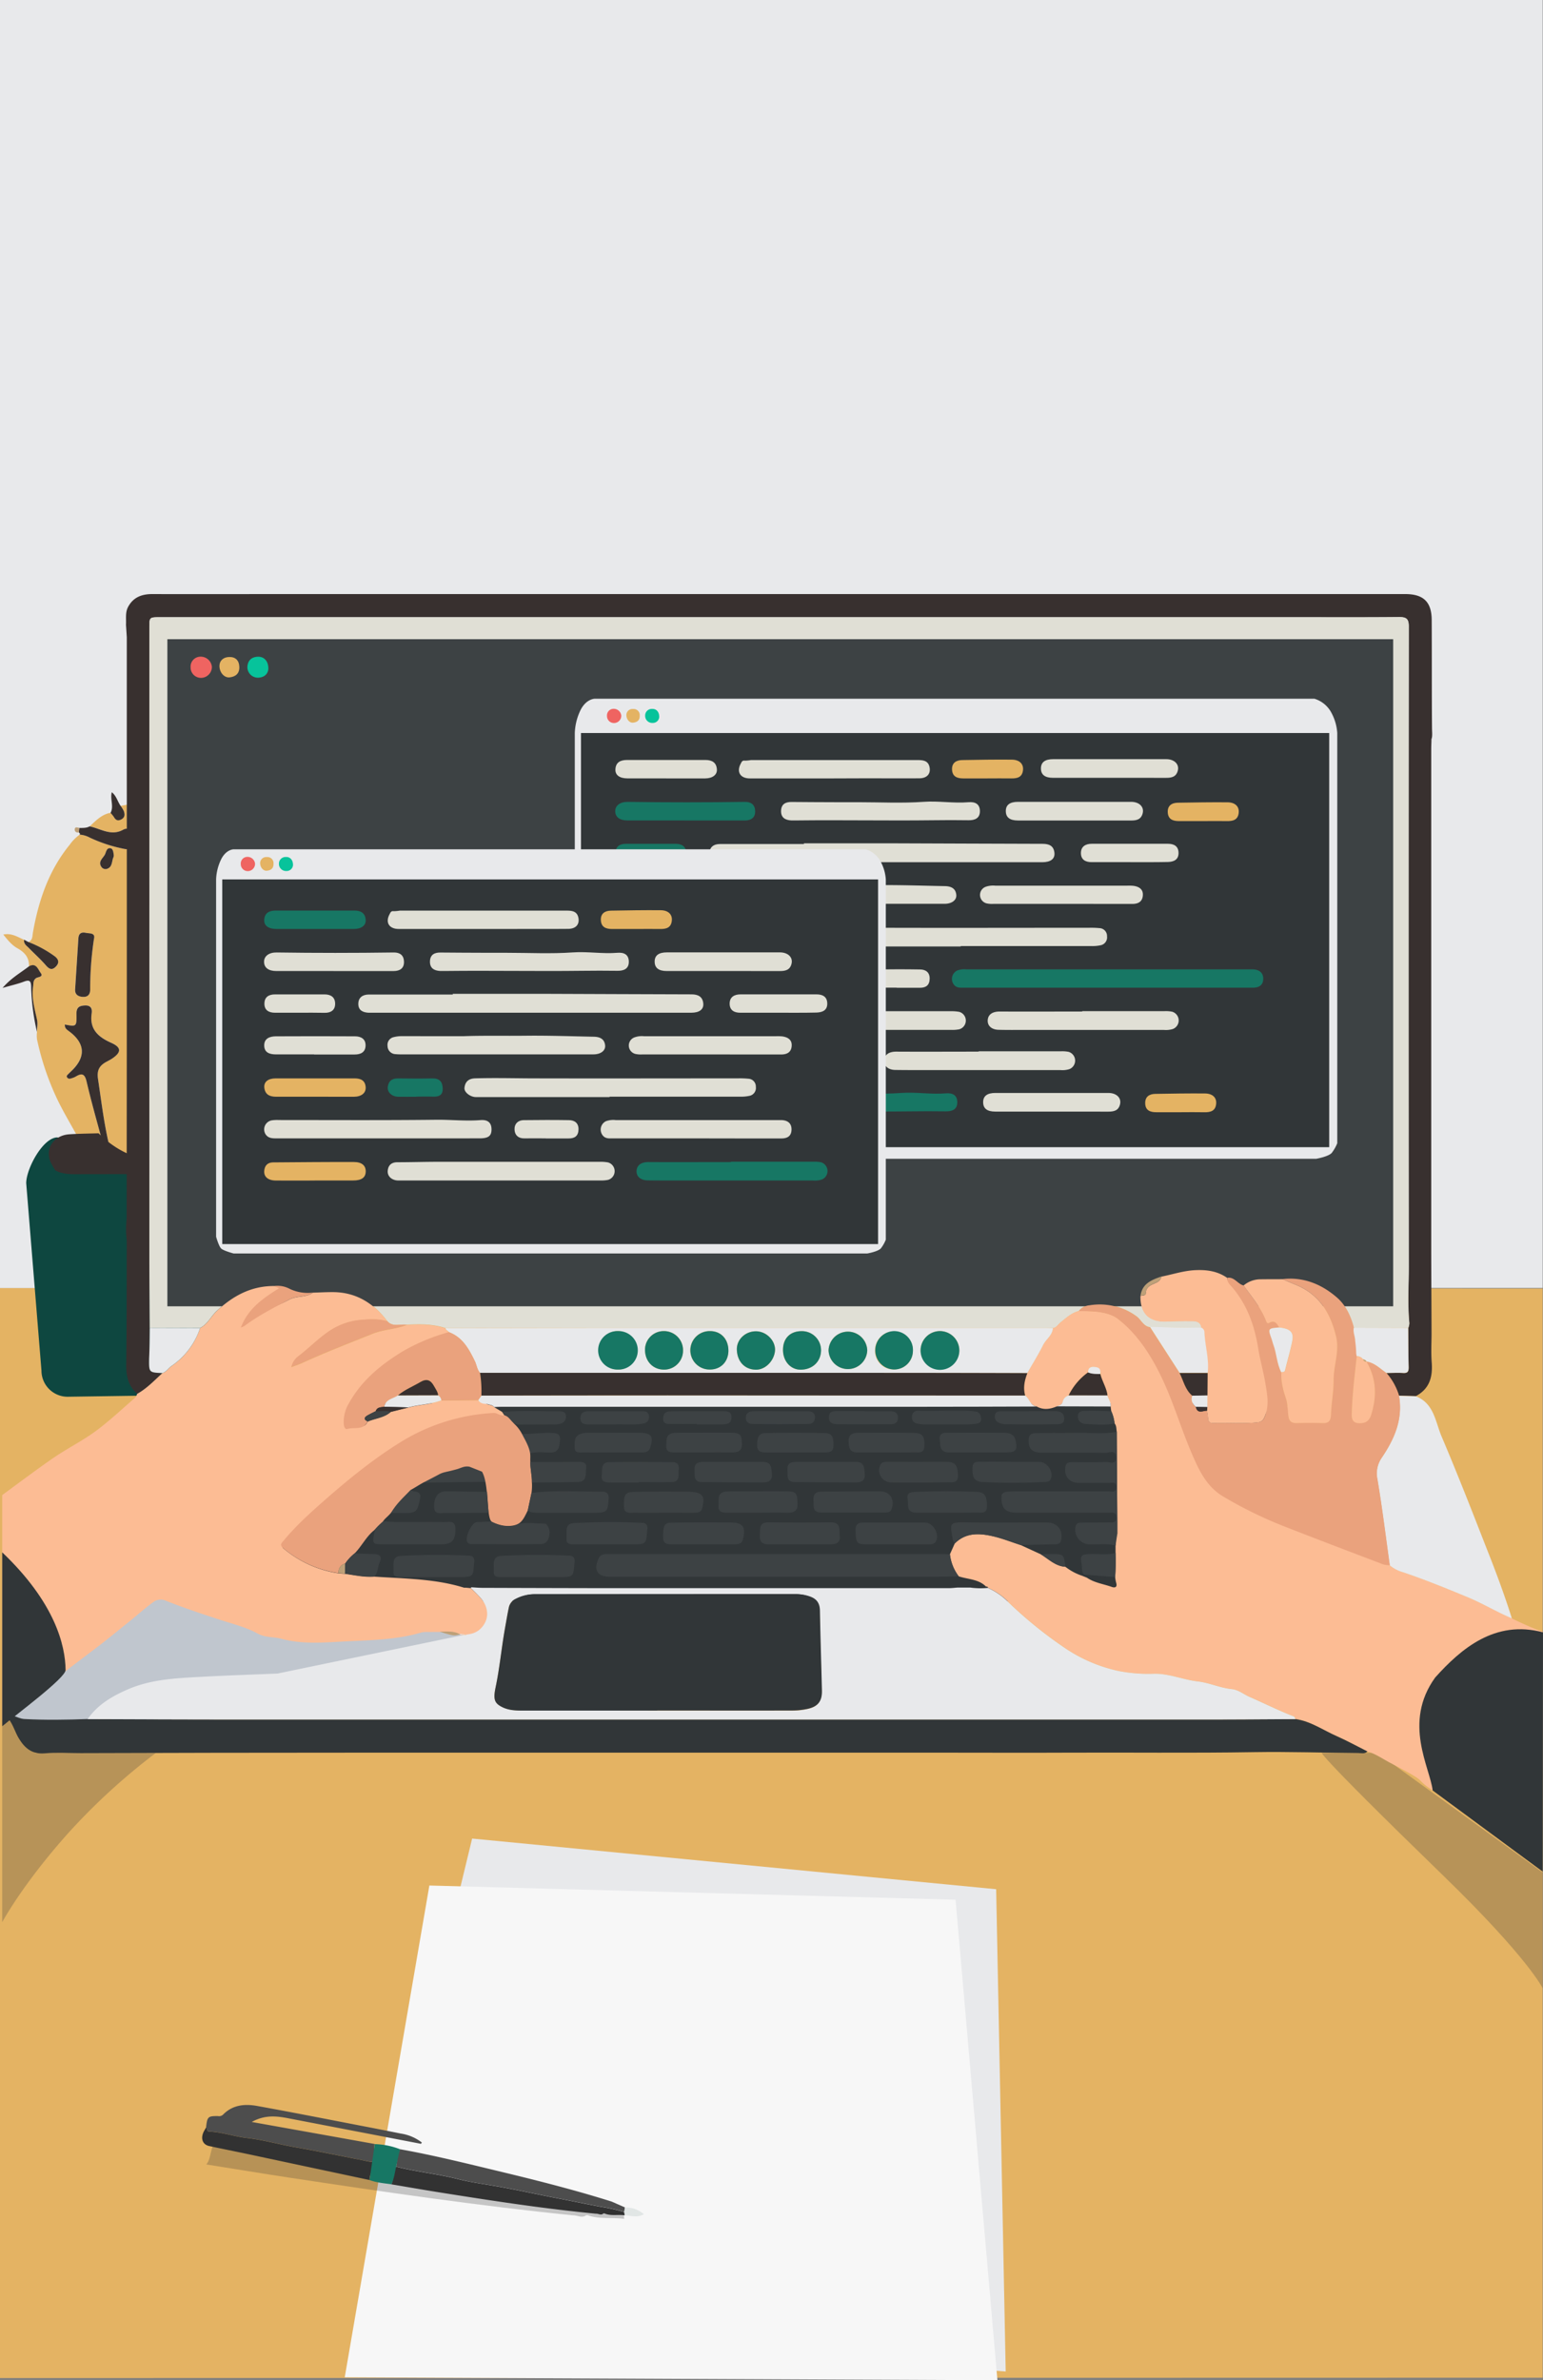 <svg xmlns="http://www.w3.org/2000/svg" viewBox="0 0 701.15 1081"><rect x="0" y="0" width="701.15" height="1081" fill="#808080" stroke="none"/><defs><style>.cls-1{fill:#e8e9eb;}.cls-2{fill:#e4b363;}.cls-3{fill:#f7f7f7;}.cls-4,.cls-5{fill:#323232;}.cls-15,.cls-4{opacity:0.25;}.cls-6{fill:#4d4d4d;}.cls-7{fill:#e1e6e5;}.cls-8{fill:#177764;}.cls-9{fill:#38302f;}.cls-10{fill:#bea078;}.cls-11{fill:#0e4740;}.cls-12,.cls-15{fill:#313638;}.cls-13{fill:#e0dfd5;}.cls-14{fill:#3d4244;}.cls-16{fill:#fcbc94;}.cls-17{fill:#c0c6ce;}.cls-18{fill:#eaa27d;}.cls-19{fill:#63a6a8;}.cls-20{fill:#07c39b;}.cls-21{fill:#ef6461;}</style></defs><g id="Layer_2" data-name="Layer 2"><g id="work-exp"><polygon class="cls-1" points="701 584.92 0 585 0 0 701 0 701 584.92"/><polygon class="cls-2" points="701 1079.86 0 1080 0 585 701 585.19 701 1079.86"/><polygon class="cls-1" points="457 1077.03 161.18 1055.16 214.54 835 452.66 858 457 1077.03"/><polygon class="cls-3" points="453.24 1081 156.65 1079.66 195.11 856.32 434.22 862.77 453.24 1081"/><path class="cls-4" d="M98.51,972.12c16.44,3.73,33.46,5.33,50,9.06,9.26,2.09,19,3.42,28.61,4.92,17.37,2.72,34.55,6.25,51.85,9.31,11.79,2.08,23.54,4.32,35.32,6.36,6.43,1.12,12.87,2.06,19.1,3.8l.27,2.16c-5.51-.85-11.32.31-16.64-1.69-.22,0-.46.05-.7.06-2,1.43-4-.08-6,0-43.19-4.36-86-10.63-128.77-17.1-12.61-1.91-25.18-4-37.76-6C96.31,979.67,95.18,975.27,98.51,972.12Z"/><path class="cls-5" d="M180,984c9.21,2.35,19,3.33,28.24,5.68,5.18,1.31,10.64,2.08,16,3,9.71,1.62,19.32,3.82,29,5.67,6.59,1.27,13.16,2.64,19.75,3.88a88.59,88.59,0,0,1,10.69,2.35l.18,1.53c-3.08-.5-6.3.43-9.29-.9a2.28,2.28,0,0,1-.39.06c-1.09,1-2.24,0-3.35.1-24.11-2.31-48-6-71.93-9.81-7-1.12-14.07-2.36-21.11-3.54C179.18,989.55,178.19,986.3,180,984Z"/><path class="cls-6" d="M181.78,976.09c15.44,2.76,30.66,6.57,45.9,10.23,16.88,4.06,33.71,8.33,50.28,13.55l6,2.63-.33,2A88.59,88.59,0,0,0,273,1002.2c-6.59-1.24-13.16-2.61-19.75-3.88-9.68-1.85-19.29-4.05-29-5.67-5.35-.89-10.81-1.66-16-3-9.24-2.35-19-3.33-28.24-5.68C180.49,981.31,180.56,978.64,181.78,976.09Z"/><path class="cls-7" d="M283.85,1006.08l-.18-1.53.33-2a12.38,12.38,0,0,1,8.58,3.06C289.44,1007.38,286.61,1006.18,283.85,1006.08Z"/><path class="cls-6" d="M93.63,966.22c.56-4.93.83-5.21,5.38-5.19a2.67,2.67,0,0,0,2.31-.61c4.32-4.49,9.85-5,15.45-4,16,2.89,32,6.06,48,9.14q8.72,1.67,17.41,3.42a20.61,20.61,0,0,1,9.53,4.07c-.15.19-.29.38-.42.58q-30.26-5.82-60.5-11.64c-5.25-1-10.48-1.56-16.41,1.71l55.86,10c-.53,2.51.25,5.74-.28,8.24a39,39,0,0,1-4.93-.83c-10.38-2-20.72-4.23-31.13-6-7.23-1.25-14.29-3.32-21.62-4.14-5.82-.65-11.42-2.71-17.33-2.94C93.74,968,94.34,966.64,93.63,966.22Z"/><path class="cls-5" d="M93.63,966.22c.71.42.11,1.79,1.36,1.84,5.91.23,11.51,2.29,17.33,2.94,7.33.82,14.39,2.89,21.62,4.14,10.41,1.8,20.75,4,31.13,6A39,39,0,0,0,170,982c0,3-2.19,5.11-2.06,8.08l-55.2-11.76c-5.9-1.25-11.82-2.42-17.71-3.69-2.86-.62-3.92-3.22-2.6-6.21C92.77,967.66,93.23,967,93.63,966.22Z"/><path class="cls-8" d="M170.28,973.76a34.12,34.12,0,0,1,11.5,2.33C181,979,180.51,981.82,180,984c-.46,2-1,6-2.22,8-3.31-.46-6.67-.74-9.84-1.91"/><path class="cls-2" d="M109.55,514.44,100.3,525c-1.89,1.36-3.85,2.65-5.67,4.1C78.27,542,58.82,539,44.8,525a16.63,16.63,0,0,1-5.95-6.13,7.63,7.63,0,0,0-4.11-3.54c-2.82-5.15-5.84-10.19-8.41-15.45a122,122,0,0,1-9.52-27.91,14.69,14.69,0,0,1,0-3.25c0-1.84.45-3.61,0-5.54-1.06-5-2.58-10-1.76-15.2.2-1.32-.09-2.66,1.3-3.67.87-.62,3.59-.46,2.07-2.47-1.15-1.53-2-4.72-5.25-2.93.14-4-1.87-6.36-5.3-8.28-2.53-1.41-4.49-3.84-6.37-6.2,3.84-.79,6.56,1.16,9.49,2.4-.35,1.82,1.09,2.68,2.09,3.72,2.57,2.65,5.35,5.11,7.75,7.89,1.62,1.88,3.06,2.28,4.7.45s.78-3.55-1-4.78a51.12,51.12,0,0,0-11.68-6.26C15,427,14.65,425,15,423.3c2.57-14.46,7.2-28.05,16.65-39.62a19.18,19.18,0,0,1,4.58-4.63,11.41,11.41,0,0,1,4.65,1.37,67,67,0,0,0,15.55,5.1c1.5.32,3.1.16,3.8-1.62,1-2.45-.29-4.58-1.28-6.64-.57-1.21-1.95-1-2.92-.44-5.47,3.08-10.23-.53-15.27-1.52,2.82-2.61,5.47-5.47,9.53-6.17A14.54,14.54,0,0,1,51.77,371c.81,1.42,1.79,1.88,3.33,1.08,1.72-.89,1.7-2.32,1.16-3.81A12.25,12.25,0,0,0,54.81,366c3.92-.68,7.82-1.56,11.77-2,17.38-1.94,31.8,4,43.51,16.81a8.83,8.83,0,0,0,3.55,2.74c-1.36,2-2.78,4-4.08,6-2.33,3.71-1.15,6,3.14,6.13,3,.09,6,.05,8.92.07,1.49,7.28,4.88,13.95,6.49,21.23,3.78,17.08,3.21,34.11.14,51.17a7.46,7.46,0,0,1-.94,1.81c-.91.29-1.74,0-2.06,1.75-1.41,7.4-1.59,7.36-9.11,8.3-.28,0-.55,0-.82.09-3.51.65-4.77,3.49-2.45,6.1,3.49,3.92,6.38,7.9,4.7,13.55S112.29,509.57,109.55,514.44ZM82.31,367.29c-.14,1.35-.28,1.67-.18,1.87.44.85.9,1.69,1.42,2.49,6.35,9.77,10.36,20.58,13.62,31.64,2.51,8.57,3.5,17.49,4.9,26.31.68,4.33.1,6.89-4.28,8.56-2.47.94-3.21.91-3.16-1.79a50.14,50.14,0,0,0-1.53-12.25c-.22-1,.13-2.65-1.41-2.5-1.09.1-1.29,1.62-1.55,2.68a66.56,66.56,0,0,0-1.56,20.05c.22,4,2,5,5.64,3,2.59-1.39,5.17-2.81,8.33-4.54,0,5.13.1,9.64,0,14.14s-1,9.35-.55,13.95c.39,4.26-1.63,8-1.47,12.19.17,4.58-1.27,9.22-2,13.83s-1.25,9-2,13.46-1.53,8.75-2.3,13.13c1.38-.51,1.93-1.17,2.14-1.92,2.78-9.91,6.81-19.53,7.95-29.81.55-5,4.17-9.43,2.24-15-.29-.86,1.73-3.94,2-6.25a246.83,246.83,0,0,0,1-27.2c0-3.59-1-7.47,3.29-10.12-2.32-.17-3.92-.07-4.09-2.74-1.15-17.91-7.11-34.32-16.17-49.65A84.47,84.47,0,0,0,82.31,367.29ZM71.66,525c.89-1.38,1.23-1.67,1.28-2A374.77,374.77,0,0,0,77,481.27c.53-17.55,1.85-35.12.32-52.69-.17-2,.89-5.12-.73-5.72-1.85-.69-3.63,2-4.83,3.62-1.72,2.26-5.45,3.46-5.23,6.49.23,3.34-.48,6.54-.33,9.82.9,19.74.4,39.54,2.5,59.22C69.49,509.33,70.57,516.61,71.66,525ZM29.47,465.3c-.12,1.86,1.08,2.4,2.05,3.13,7,5.23,7.5,11.22,1.55,17.34-.67.69-1.37,1.35-2.05,2-.39.38-.89.76-.6,1.39a1.34,1.34,0,0,0,1.76.6,8.72,8.72,0,0,0,2.29-.89c3-1.83,4.13-.92,4.91,2.45,2.07,8.82,4.55,17.55,6.92,26.31.33,1.21.3,3.28,2.1,2.9,1.37-.3.8-2.18.56-3.28-2-9-3.05-18.13-4.42-27.22-.58-3.87.49-6,3.53-7.68,1-.53,2-1,2.85-1.61,4.32-2.9,4.3-5.08-.37-7.16-5.88-2.63-10-6.16-8.89-13.38.31-2.11-.2-3.72-3.07-3.59s-3.9,1-3.84,3.93C34.86,466.27,34.71,466.27,29.47,465.3Zm46.21-71.42c1.09-3.51-1.14-5.47-3.22-7.48-.77-.74-1.51-1.84-2.76-1.32s-.88,1.86-1,2.9c-.51,6.4-1,12.8-1.49,19.21-.24,3.25-.08,6.13,4.58,4.39a5.57,5.57,0,0,1,2.45-.1c2,.18,2.38-.65,2.43-2.62C76.82,403.79,76.12,398.79,75.68,393.88Zm-33,32.52c.7-2.77-1.82-2.36-3.55-2.73-2.13-.47-3.4.12-3.54,2.6-.43,7.67-1,15.33-1.47,23-.15,2.28,1.17,3.24,3.21,3.44,2.38.23,3.67-.89,3.63-3.32A152.65,152.65,0,0,1,42.7,426.4Zm30-59.9-1.5.21c.95,5-4.25,11.08,3.64,15.74C74,376.65,73.36,371.58,72.68,366.5Zm-21,21.91c-.12-1.24-.29-2.94-1.43-3.16-1.9-.36-2,1.9-2.64,3-.93,1.6-3.1,3.12-1.53,5.43a2.25,2.25,0,0,0,2.54.92c2.61-.84,2.06-3.54,3-5.38A2.13,2.13,0,0,0,51.68,388.41Z"/><path class="cls-9" d="M117.57,499.72c1.68-5.65-1.21-9.63-4.7-13.55-2.32-2.61-1.06-5.45,2.45-6.1.27-.05.54-.06.82-.09,7.52-.94,7.7-.9,9.11-8.3.32-1.73,1.15-1.46,2.06-1.75-.23,2.95-3,6.31-1.17,8.53,1.58,1.92,5.43.34,8.26.63,1.22.12,2.45.14,4.63.27-4,2.84-7.93,3.59-11.74,4.62-5.32,1.43-5.85,2.64-3,7.24a79.92,79.92,0,0,1,5.9,10.9,26.56,26.56,0,0,1-6.71-4.93C120,494,120,494,118.06,498.59,117.9,499,117.74,499.34,117.57,499.72Z"/><path class="cls-9" d="M121.62,395.72c-3,0-6,0-8.92-.07-4.29-.12-5.47-2.42-3.14-6.13,1.3-2,2.72-4,4.08-6,3.42-3.73,6.31-8,11.36-11.8a64.36,64.36,0,0,1-6.07,14c-1.54,2.76-1.93,4.15,2.07,4.56a53.12,53.12,0,0,1,14.84,3.24A69.5,69.5,0,0,1,121.62,395.72Z"/><path class="cls-9" d="M40.71,375.3c5,1,9.8,4.6,15.27,1.52,1-.55,2.35-.77,2.92.44,1,2.06,2.23,4.19,1.28,6.64-.7,1.78-2.3,1.94-3.8,1.62a67,67,0,0,1-15.55-5.1,11.41,11.41,0,0,0-4.65-1.37c.34-.47,0-.72-.32-.95,0-.69.11-1.39.16-2.08C37.61,376,39.23,376.12,40.71,375.3Z"/><path class="cls-9" d="M13.18,438.86c3.25-1.79,4.1,1.4,5.25,2.93,1.52,2-1.2,1.85-2.07,2.47-1.39,1-1.1,2.35-1.3,3.67-.82,5.23.7,10.21,1.76,15.2.42,1.93-.07,3.7,0,5.54A99,99,0,0,1,14.15,448c-.08-2.46-.73-3.14-3.2-2.21-2.9,1.1-6,1.78-9.78,2.88C5,444.2,9.33,441.82,13.18,438.86Z"/><path class="cls-9" d="M12.84,427.8a51.12,51.12,0,0,1,11.68,6.26c1.8,1.23,2.75,2.86,1,4.78s-3.08,1.43-4.7-.45c-2.4-2.78-5.18-5.24-7.75-7.89-1-1-2.44-1.9-2.09-3.72Z"/><path class="cls-9" d="M54.81,366a12.25,12.25,0,0,1,1.45,2.34c.54,1.49.56,2.92-1.16,3.81-1.54.8-2.52.34-3.33-1.08a14.54,14.54,0,0,0-1.53-1.89c1.6-3-.28-6.17.56-9.37C52.89,361.4,53.4,364,54.81,366Z"/><path class="cls-10" d="M36,376c-.05.69-.11,1.39-.16,2.08-1.37.19-2.1-.6-1.83-1.77C34.24,375.43,35.29,375.81,36,376Z"/><path class="cls-11" d="M109.72,633.19l-79,1.15a11.88,11.88,0,0,1-11.88-11.88l-6.93-85.11c0-6.57,7.63-20.79,14.19-20.79L72,530.38l43.52-13.82c6.56,0,14.19,11.92,14.19,18.48l-8.08,86.27A11.88,11.88,0,0,1,109.72,633.19Z"/><path class="cls-9" d="M44.8,514.69c14,14,33.47,17.08,49.83,4.14,1.82-1.45,3.78-2.74,5.67-4.1,3.14.11,6.28.35,9.41.31,4.76-.06,9.21.5,11.31,5.55,2,4.76-.16,8.46-3.55,11.69a26.69,26.69,0,0,1-7.71,1q-37.73-.07-75.45,0c-3.21,0-6.3-.2-9.18-1.73a37.4,37.4,0,0,1-2.22-3.94c-2.55-6.08,1.63-12.08,8.72-12.47C36,514.86,40.41,514.82,44.8,514.69Z"/><path class="cls-9" d="M82.31,367.29a84.47,84.47,0,0,1,10.22,13.57c9.06,15.33,15,31.74,16.17,49.65.17,2.67,1.77,2.57,4.09,2.74-4.25,2.65-3.33,6.53-3.29,10.12a246.83,246.83,0,0,1-1,27.2c-.22,2.31-2.24,5.39-2,6.25,1.93,5.55-1.69,10-2.24,15-1.14,10.28-5.17,19.9-7.95,29.81-.21.75-.76,1.41-2.14,1.92.77-4.38,1.6-8.75,2.3-13.13s1.29-9,2-13.46,2.14-9.25,2-13.83c-.16-4.23,1.86-7.93,1.47-12.19-.43-4.6.43-9.3.55-13.95s0-9,0-14.14c-3.16,1.73-5.74,3.15-8.33,4.54-3.65,2-5.42,1-5.64-3a66.56,66.56,0,0,1,1.56-20.05c.26-1.06.46-2.58,1.55-2.68,1.54-.15,1.19,1.53,1.41,2.5a50.14,50.14,0,0,1,1.53,12.25c0,2.7.69,2.73,3.16,1.79,4.38-1.67,5-4.23,4.28-8.56-1.4-8.82-2.39-17.74-4.9-26.31-3.26-11.06-7.27-21.87-13.62-31.64-.52-.8-1-1.64-1.42-2.49C82,369,82.17,368.64,82.31,367.29Z"/><path class="cls-9" d="M71.66,525c-1.09-8.38-2.17-15.66-3-23-2.1-19.68-1.6-39.48-2.5-59.22-.15-3.28.56-6.48.33-9.82-.22-3,3.51-4.23,5.23-6.49,1.2-1.59,3-4.31,4.83-3.62,1.62.6.56,3.72.73,5.72,1.53,17.57.21,35.14-.32,52.69A374.77,374.77,0,0,1,72.94,523C72.89,523.32,72.55,523.61,71.66,525Z"/><path class="cls-9" d="M29.47,465.3c5.24,1,5.39,1,5.28-4.73-.06-2.93,1.1-3.81,3.84-3.93s3.38,1.48,3.07,3.59c-1.09,7.22,3,10.75,8.89,13.38,4.67,2.08,4.69,4.26.37,7.16-.9.6-1.89,1.08-2.85,1.61-3,1.71-4.11,3.81-3.53,7.68,1.37,9.09,2.46,18.22,4.42,27.22.24,1.1.81,3-.56,3.28-1.8.38-1.77-1.69-2.1-2.9-2.37-8.76-4.85-17.49-6.92-26.31-.78-3.37-1.91-4.28-4.91-2.45a8.72,8.72,0,0,1-2.29.89,1.34,1.34,0,0,1-1.76-.6c-.29-.63.21-1,.6-1.39.68-.68,1.38-1.34,2.05-2,6-6.12,5.42-12.11-1.55-17.34C30.55,467.7,29.35,467.16,29.47,465.3Z"/><path class="cls-9" d="M75.68,393.88c.44,4.91,1.14,9.91,1,15,0,2-.43,2.8-2.43,2.62a5.57,5.57,0,0,0-2.45.1c-4.66,1.74-4.82-1.14-4.58-4.39.47-6.41,1-12.81,1.49-19.21.09-1-.31-2.37,1-2.9s2,.58,2.76,1.32C74.54,388.41,76.77,390.37,75.68,393.88Z"/><path class="cls-9" d="M42.7,426.4a152.65,152.65,0,0,0-1.72,23c0,2.43-1.25,3.55-3.63,3.32-2-.2-3.36-1.16-3.21-3.44.49-7.67,1-15.33,1.47-23,.14-2.48,1.41-3.07,3.54-2.6C40.88,424,43.4,423.63,42.7,426.4Z"/><path class="cls-9" d="M72.68,366.5c.68,5.08,1.36,10.15,2.14,15.95-7.89-4.66-2.69-10.7-3.64-15.74Z"/><path class="cls-9" d="M51.69,388.41a2.35,2.35,0,0,1-.09.81c-.92,1.84-.37,4.54-3,5.38a2.25,2.25,0,0,1-2.54-.92c-1.57-2.31.6-3.83,1.53-5.43.65-1.1.74-3.36,2.64-3C51.39,385.47,51.56,387.17,51.69,388.41Z"/><path class="cls-9" d="M57.25,283.73c.16-2.74-.42-5.6,1-8.17,2.36-4.36,6.23-5.77,11-5.76,20.31.07,40.62,0,60.93,0H298.9l111.5,0,168.39,0h59.73c8.28,0,12,3.53,12.05,11.72.1,16.37,0,32.73.14,49.09,0,1.72.29,3.8-.25,5.08,0,1.47-.1,2.94-.1,4.4q0,112.14,0,224.28c0,13.64.1,27.29.14,40.93,0,4.46-.27,8.95.07,13.39.51,6.59-.91,12-7.18,15.36l-7.69-.21A28,28,0,0,0,630,623.57c2.55,0,5.12-.17,7.67,0,2,.11,2.47-.7,2.43-2.54-.14-6-.14-11.94-.19-17.9a7.54,7.54,0,0,0,.46-2.13c-.82-8.5-.25-17-.26-25.52Q640,430,640.13,284.5c0-3.5-1.16-4.27-4.41-4.24-15.25.14-30.51.07-45.76.07H72.77c-4.87,0-4.9,0-4.9,4.74q0,29.64,0,59.3,0,113.56,0,227.14c0,10.52.1,21,.16,31.55-.06,4.62-.09,9.24-.2,13.85-.14,6.43-.17,6.43,6,6.69-3.65,3.35-7.07,7-11.47,9.44-4.19-3.67-5.11-8.38-5-13.77.24-18.29.19-36.58.23-54.87,0-1.57-.2-3.13-.3-4.69l0-1.54c0-2.61.26-3.92.26-5.84q.13-103.22.07-206.43,0-28.25,0-56.49"/><rect class="cls-12" x="118.28" y="637.26" width="457.06" height="90.04"/><path class="cls-13" d="M490.21,595.43c-3.34.85-5.77,3.17-8.35,5.24-1.09.87-1.75,2.32-3.36,2.48-1.34,0-2.68-.1-4-.1q-99.9,0-199.79,0-36.12,0-72.23.12c-5.77-1.86-11.69-1.9-17.65-1.52-3-.46-6.28,1.17-8.8-1.6-6.19-8.22-14.13-13.23-24.69-13.29-3,0-6.07.16-9.1.25a18.85,18.85,0,0,1-11-1.87,11.68,11.68,0,0,0-6.64-1.1c-10.43-.06-18.77,4.46-26.2,11.44-2.61,2.45-4.11,6-7.48,7.63l-22.89-.07c-.06-10.52-.16-21-.16-31.55q0-113.58,0-227.14,0-29.66,0-59.3c0-4.73,0-4.74,4.9-4.74H590c15.25,0,30.51.07,45.76-.07,3.25,0,4.41.74,4.41,4.24q-.15,145.47,0,290.94c0,8.5-.56,17,.26,25.52a7.54,7.54,0,0,1-.46,2.13L615.18,603c-1.35-5.26-3.76-10.3-7.72-13.72-6.93-6-15.18-9.43-24.73-8.32-3.25,0-6.51,0-9.76.06a12,12,0,0,0-7.87,2.77c-2.75-.63-4.2-4-7.5-3.47-4.36-3-9.26-3.82-14.46-3.56s-10.2,1.92-15.28,2.93c-4.47,1.53-8.82,3.19-9.59,8.77-.13,8.14,4.05,12.07,12.2,11.64,3.77-.19,7.55-.17,11.32-.16,2.08,0,3.9.55,4.18,3.08l-23.43-.29c-3.06-.41-4-3.44-6.18-5a28.26,28.26,0,0,0-21.29-5A6.89,6.89,0,0,0,490.21,595.43Z"/><rect class="cls-14" x="76.06" y="290.3" width="557.01" height="302.97"/><path class="cls-15" d="M600.85,796.05h25.07L701,850.4V903s-6.25-13.39-45-51C594.09,791.91,600.85,796.05,600.85,796.05Z"/><path class="cls-16" d="M5.52,779c-1,.07-1.35.78-1.7,1.53"/><path class="cls-17" d="M70.84,726.52C53.74,735.64,4.73,779,4.73,779l4.56,2.28h34.2s13-11,18-13.61a56.92,56.92,0,0,1,12.85-4.22c17.47-2.86,53.23-.42,70.72-3.16,17.75-2.78,69.37-18.9,69.37-18.9l-54.72-4.56-50.15,1.14S79.64,721.83,70.84,726.52Z"/><path class="cls-16" d="M1,679c.8-.53,17.29-12.88,24.05-17.41,6.29-4.21,13.2-7.66,19.27-12.26s11.53-9.74,17.23-14.7c.41-.36.53-1.06.78-1.6,4.4-2.45,7.82-6.09,11.47-9.44,1.84-.51,2.74-2.25,4.24-3.26a33.76,33.76,0,0,0,12.9-17.21c3.37-1.67,4.87-5.18,7.48-7.63,7.43-7,15.77-11.5,26.2-11.44.64.3,3.55.56,4.38,1-7.12,4.48-14.69,7.23-18,16,.87-.39,3.65-1.74,4-2,6.36-4.75,9.49-5.15,16.48-8.84,3.51-1.86,7.56-.8,10.73-3.14,3-.09,6.07-.26,9.1-.25,10.56.06,18.5,5.07,24.69,13.29-3.64-1.12-7.4-1-11.1-.68a30.78,30.78,0,0,0-15.05,5c-5.09,3.4-9.31,7.8-14.14,11.48a8.37,8.37,0,0,0-3.29,5c1.9-.71,3.29-1.14,4.6-1.75,10.6-4.86,21.47-9.05,32.29-13.4,5-2,10.5-2.05,15.49-4,6-.38,11.88-.34,17.65,1.52.09,1,1.14,1.14,1.57,1.84a88.2,88.2,0,0,0-21.17,8.82c-9.83,6-16.14,13-21.85,23.16-1.61,2.88-3.26,4.57-3,8,.09,1.17-.16,2.35,1,2,3.12-1,6.17,2.77,8.05-1.45,3.5-1.5,7.53-1.71,10.53-4.4l8-2c4.92-1.36,10.13-1.33,14.94-3.17l16.8-.15c.79,1.42,1.69.62,4,1.76,1.11.55,2.28.26,3.29,1.42l3.61,2.14,1,1.49c-1.8.53-3.43,5.24-5.16,5.33-15.67.85-26.78,3.67-40,12-11.88,7.48-19.47,14.77-30,24a156.11,156.11,0,0,0-18,18c-.87,1-9-.44-7.43,1a50.18,50.18,0,0,0,25.28,11.48l2.91.22c4.43.64,8.82,1.64,13.34,1.28l2.91.18c12.71.78,25.49,1,37.81,4.84l.91,0,2.21.21c1.53,1.55,3.13,3,4.56,4.66,2.42,2.76,4.32,7.48,1.44,12-2.54,4-6.42,4.76-10.73,4.57-2.93-1.85-6.19-1.41-9.39-1.34l-3.19,0c-1.82.08-3.75-.19-5.46.31-10.93,3.19-22.28,3.41-33.45,3.94-9.87.47-19.91,1.53-29.8-1.12-3.57-1-7.19-.4-11-2.46-5.28-2.91-11.47-4.37-17.3-6.29-8.14-2.68-16.25-5.36-24.21-8.52a5.56,5.56,0,0,0-5.82.59c-3.83,2.76-7.29,5.95-11,8.89-4.21,3.37-8.38,6.82-12.65,10.13-5.49,4.25-39.79,30-45,34.52"/><path class="cls-16" d="M651,813.15c-9.4-6.34-.34-2.63-19.18-12.49-3.45-1.8-6.65-4.11-10.44-5.22-4.69-2.35-9.29-4.9-14.08-7-6.11-2.68-11.68-6.7-18.5-7.69-.23-.41-.36-1.07-.7-1.2-6.89-2.67-13.49-6-20.25-8.93-2.69-1.16-4.82-3.19-8.15-3.53-5.15-.53-10.11-2.87-15.27-3.46-6.78-.78-13.15-3.68-20.09-3.5a70.38,70.38,0,0,1-15.62-1.19,69.34,69.34,0,0,1-25.18-10.82,191.44,191.44,0,0,1-25.1-20.36,30,30,0,0,0-9.48-6.61c-.06-.54-.39-.66-.86-.55-3.42-3.49-8.24-3.28-12.45-4.7a20.18,20.18,0,0,1-4-10c.73-1.62,1.45-3.25,2.18-4.87,5.1-5.15,11.33-4.74,17.58-3.29,4.18,1,8.21,2.58,12.3,3.91l9.25,4.25c3.57,2.18,6.63,5.39,11.16,5.67a25,25,0,0,0,7.63,4.08l2.2.9c3.39,2.31,7.46,2.81,11.21,4.15,1.57.56,2.68.12,2-2a17.31,17.31,0,0,1-.43-2.51c.26-3.21.26-7.21.19-11,0-1.09,0-2.19,0-3.28.31-1.41-.24-1.52.08-2.93,0,0,.47-1.44.71-2.51l0-5.11q-.12-20.61-.25-41.21c-.23-1.26-.05-2.62-1-3.71a18,18,0,0,0-1.5-5.52c-.09-.71-.19-1.42-.28-2.13.34-1.91-1-3.34-1.44-5-.34-3.31-2.33-6.07-3.09-9.24.22-2.08-.45-3.56-2.74-3.77-1.77-.17-3.09.36-3,2.5a28.24,28.24,0,0,0-8.84,10.5,3.66,3.66,0,0,0-2.62,2.65c-.33,1.62-1.6,1.88-2.81,2.32-3,1.26-6,1.72-9.08,0-3-.39-3.18-3.65-5.22-5-1.05-3.53-.28-6.87,1-10.17,2.43-4.24,5-8.4,7.21-12.76,1.34-2.66,4.25-4.39,4.45-7.68,1.61-.17,2.27-1.62,3.36-2.49,2.58-2.07,5-4.39,8.35-5.24a74.12,74.12,0,0,1,9.08.38c3.08.49,6.23,1.18,8.8,3.21,8.51,6.71,17.16,13.42,21.91,23,5.86,11.79,10.77,23,16,35,3.17,7.29,8.5,12.56,16,17,8.72,5.17,17.6,11.3,27,15,14.81,5.84,24.16,11.24,39,17,1.29.5,2.12,5,3.48,4.89a16.15,16.15,0,0,0,6.13,3.19c9.89,3.34,19.56,7.24,29.19,11.27,6.83,2.85,27,13.61,34.2,15.65"/><path class="cls-15" d="M4.73,780.09s3.42,10.26,11.4,16H70.84A288.39,288.39,0,0,0,31,832.52C10,856,1,873,1,873V784Z"/><path class="cls-12" d="M701.15,741.34c-21.82-5.82-37.26,7.46-49,20.52-14.82,20.51-2.28,41-1.14,51.29L701,850"/><path class="cls-12" d="M588.8,780.74c6.82,1,12.39,5,18.5,7.69,4.79,2.11,9.39,4.66,14.08,7-1.22,1.24-2.78.73-4.18.72-15.77-.12-31.55-.65-47.31-.4-28.86.48-57.71.09-86.57.24-16.52.08-33,0-49.55,0H304q-72.59,0-145.19,0-61.07,0-122.14.21c-5.49,0-11-.35-16.46.09-5.64.45-8.91-2.32-11.58-6.66-1.79-2.92-2.62-6.34-4.78-9.06.35-.75.74-1.46,1.7-1.53,1.84.58,3.66,1.57,5.52,1.67,9.61.51,19.24.35,28.86,0,21.4.06,42.8.17,64.2.17q223.28,0,446.56,0C563.37,780.91,576.09,780.8,588.8,780.74Z"/><path class="cls-1" d="M687,735c-7-3-13.37-6.8-20.2-9.65-9.63-4-19.3-7.93-29.19-11.27a16.15,16.15,0,0,1-6.13-3.19c-1.82-13-3.41-26.08-5.6-39a12.54,12.54,0,0,1,2-9.88c5.73-8.48,9.69-17.49,7.78-28.1l7.69.21c8.31,3.22,8.89,11.61,11.71,18.24,7.17,16.85,13.84,33.9,20.51,51C679.57,713.38,683.75,724.61,687,735Z"/><path class="cls-18" d="M585,639c1,2,.21,2.67.48,4.29.4,2.36,1.51,3.06,3.69,3,3.91-.08,7.82-.13,11.73,0,2.86.11,3.78-1.06,3.9-3.87.21-5.22,1.25-10.43,1.2-15.64-.08-6.69,2.79-13,1.07-20-2.65-10.73-7.74-19.05-18.32-23.32-2-.82-4-1.69-6-2.54,9.55-1.11,17.8,2.32,24.73,8.32,4,3.42,6.37,8.46,7.72,13.72-.45,2.07.61,4,.62,6,.2,2,.89,3.23,1.2,5,.07.41-.56,1.59-.49,2-1,8.72-2,17.42-2.3,26.21-.11,3.33,1.26,4.32,4.35,4.12,2.68-.18,3.85-1.77,4.54-4,2.55-8.28,2.31-16.32-2.22-23.94,3.7.56,6.2,3.23,9.1,5.2a28,28,0,0,1,5.72,10.29c1.91,10.61-2.05,19.62-7.78,28.1a12.54,12.54,0,0,0-2,9.88c2.19,13,3.78,26,5.6,39a8.39,8.39,0,0,1-3.91-.68C612.72,704.46,597.83,698.82,583,693a189.73,189.73,0,0,1-27.15-13.34c-7.49-4.44-10.9-11.72-14.07-19-5.22-12-8.79-24.76-14.65-36.55-4.75-9.56-10.55-18.35-19.06-25.06-2.57-2-5.72-2.72-8.8-3.21a74.12,74.12,0,0,0-9.08-.38,6.89,6.89,0,0,1,4.86-2.64,28.26,28.26,0,0,1,21.29,5c2.15,1.51,3.12,4.54,6.18,5L536,623.57c1.82,3.49,2.53,7.61,5.79,10.28-.77,2.11.06,3.72,1.61,5.1.78,3.33,3.21,1.7,5.1,1.69a25.69,25.69,0,0,1,.48,3.23c0,1.67.74,2.48,2.44,2.42,6.7-.23,13.4.38,20.11-.36,1.94-.22,2.55-1,3.25-2.7,2.14-5.06-.94-10.22-1.76-15.23-.86-5.26-1.15-10.73-2-16-1.76-10.9-5.37-19.78-13-28-.85-.92-.25-2.59-.4-3.67,3.3-.57,4.75,2.84,7.5,3.47,3.74,5.29,8.06,10.22,10.33,16.43.28.76.75.89,1.38.53,2.51-1.41,3.43.48,4.47,2.12-5.14.38-5.2.48-3.44,5.27.29.78.43,1.63.73,2.41,1.56,4.12,1.58,8.69,3.63,12.66a26.68,26.68,0,0,0,.76,7.34c.59,2.82,2,5.44,2,8.44"/><path class="cls-1" d="M615.8,609c0-2-1.07-3.92-.62-6l24.71.08c.05,6,.05,11.93.19,17.9,0,1.84-.44,2.65-2.43,2.54-2.55-.13-5.12,0-7.67,0-2.9-2-5.4-4.64-9.1-5.2l0,0c-.28-.69-.9-.85-1.54-1a3.46,3.46,0,0,0-2.87-1.39c-.07-.41-.13-.82-.2-1.23A50,50,0,0,0,615.8,609Z"/><path class="cls-1" d="M68.05,603.05l22.89.07A33.76,33.76,0,0,1,78,620.33c-1.5,1-2.4,2.75-4.24,3.26-6.12-.26-6.09-.26-6-6.69C68,612.29,68,607.67,68.05,603.05Z"/><path class="cls-1" d="M211,742.48c4.38.31-6.84-1.14-1.83-.11,4.31.19,8.19-.58,10.73-4.57,2.88-4.51,1-9.23-1.44-12-1.43-1.64-3-3.11-4.56-4.66a.82.82,0,0,1,.4-.26c1.58.09,3.16.24,4.74.25q26.41.09,52.83.14,79.65,0,159.31,0c1.33,0,2.67-.17,4-.27h5.69a33.88,33.88,0,0,0,8,.16,30,30,0,0,1,9.48,6.61,191.44,191.44,0,0,0,25.1,20.36,69.34,69.34,0,0,0,25.18,10.82,70.38,70.38,0,0,0,15.62,1.19c6.94-.18,13.31,2.72,20.09,3.5,5.16.59,10.12,2.93,15.27,3.46,3.33.34,5.46,2.37,8.15,3.53,6.76,2.95,13.36,6.26,20.25,8.93.34.13.47.79.7,1.2-12.71.06-25.43.17-38.14.17q-223.29,0-446.56,0c-21.4,0-42.8-.11-64.2-.17,4.54-6.55,11.07-10.39,18.19-13.48,10.77-4.69,22.26-5.13,33.7-5.75s22.92-1,34.38-1.47m172.4,16.85v0c20.43,0,40.85,0,61.27,0a33.44,33.44,0,0,0,7.27-.78c4.65-1.07,6.46-3.56,6.34-8.33-.29-12.1-.69-24.2-.91-36.31-.07-3.28-1.47-5.27-4.48-6.33A18.44,18.44,0,0,0,362,724q-59.61,0-119.22,0a18.73,18.73,0,0,0-8.44,2.14,5.46,5.46,0,0,0-3.08,3.84c-.66,3.1-1.17,6.22-1.73,9.33-1.62,9-2.42,18.09-4.3,27-1.16,5.54-.46,7.2,3.16,9,2.92,1.42,6.13,1.51,9.32,1.51Z"/><path class="cls-1" d="M202.45,603.18q36.12-.06,72.23-.12,99.88,0,199.79,0c1.35,0,2.69.07,4,.1-.2,3.3-3.11,5-4.45,7.69-2.19,4.36-4.78,8.52-7.21,12.76q-35.2-.06-70.43-.12-89.13,0-178.28,0c-1.35-1.51-1.48-3.57-2.33-5.31-2.69-5.51-5.56-10.83-11.78-13.17C203.59,604.32,202.54,604.17,202.45,603.18Zm161.76,1.38c-5.18,0-8.45,3.29-8.43,8.48s3.47,9,8,9c5.39,0,9.2-3.62,9.28-8.76A8.67,8.67,0,0,0,364.21,604.56ZM280.69,622a8.74,8.74,0,1,0-8.69-8.66A8.89,8.89,0,0,0,280.69,622Zm113.39-8.74a8.79,8.79,0,0,0-17.57,0,8.79,8.79,0,0,0,17.57,0Zm-63.12.16c.07-5.29-3.38-8.94-8.38-8.9a8.72,8.72,0,0,0-.37,17.44C327.3,622.14,330.9,618.63,331,613.44Zm83.87.14a8.61,8.61,0,1,0-17.21-.62,8.41,8.41,0,0,0,8.44,9A8.5,8.5,0,0,0,414.83,613.58Zm21.09-.05a8.9,8.9,0,0,0-8.74-9,8.81,8.81,0,0,0-8.85,8.48,8.8,8.8,0,0,0,17.59.5Zm-125.55-.21a8.64,8.64,0,0,0-8.85-8.78,8.47,8.47,0,0,0-8.42,8.72c.13,5.19,3.77,8.83,8.79,8.77A8.6,8.6,0,0,0,310.37,613.32Zm41.82-.26c0-4.47-4.11-8.47-8.75-8.43-4.81,0-8.84,3.8-8.61,8.54.25,5.05,3.35,8.76,8.51,8.91C347.85,622.21,352,617.82,352.19,613.06Z"/><path class="cls-14" d="M221.29,673c-8.72,0-20,.31-28.68.29-.25-.84.48-.87.92-1.15a7.71,7.71,0,0,0,2.69-1.42c4.46-3.11,9.61-2.93,14.47-5,3.07-1.3,6.73-.51,8.32,1.59"/><path class="cls-14" d="M240.89,660c-.5-3.24-4.18-4.74-4.78-8.67,4.16,0,10-.67,14.14-.56,2,.06,4.52,0,4.23,3.18-.26,2.79-.33,5.77-4.47,5.75C247,659.65,243.91,659.29,240.89,660Z"/><path class="cls-18" d="M213.32,666.11c-2.39-.41-3.67.57-5.7,1.14-5.14,1.44-5.7,1.14-8,2.28C199.2,669.8,193,673,193,673c-1.62.77-4.33,2.57-6.35,3.66a132.73,132.73,0,0,0-9,10.42C176,689,174.94,689.56,174,691a50,50,0,0,0-4,4c-3.46,2.67-5.8,7.43-8.86,10.49a20.13,20.13,0,0,0-4.27,4.61,3.94,3.94,0,0,0-3,4.35A50.18,50.18,0,0,1,128.57,703c-1.62-1.41-.56-2.27.31-3.31,5.62-6.79,12.17-12.69,18.74-18.46,10.53-9.23,21.42-18.11,33.31-25.59a89.17,89.17,0,0,1,43.35-13.93c1.73-.1,3.08,1.52,4.88,1,2.57.66,3.28,2.68,4.67,4.07a16.74,16.74,0,0,1,3.42,4.56c1.14,2.27,3.14,5.43,3.64,8.67.19,1.41,0,2.66.11,4-.07,3.09.78,6.23.71,9.32a23.25,23.25,0,0,1-.18,4.63c-.57,2.68-1.13,5.36-1.7,8-1.44,2.92-2.48,5.36-4.86,6.34,0,0-4.56,2.28-11.4-1.14-2.75-1.38-1.14-17.1-4.56-22.8"/><path class="cls-1" d="M471.07,638.78c-17.37.05-34.74.12-52.11.12H227.87c-1.1,0-2.2.09-3.29.14-1-1.16-1.78-.88-3.29-1.42-1.79,0-3.18-.34-4-1.75l1.42-2.06q48.39,0,96.79-.1,75.17,0,150.32.06C467.89,635.13,468.1,638.39,471.07,638.78Z"/><path class="cls-18" d="M218.74,633.81l-1.42,2.06-16.79.14a3.11,3.11,0,0,0-1.41-2.34c-.22-1.6-1.18-2.87-1.94-4.24-1.47-2.66-3.28-3.47-6.15-1.77-3.4,2-7.14,3.46-10.2,6.07-2.21,1.55-5.6,1.68-6.22,5.16-1.49.29-3.25.06-3.88,2-1.26.64-2.55,1.23-3.77,1.94-1.56.91-1.77,1.87.09,2.71-1.88,4.22-6.07,2.48-9.19,3.43-1.16.35-1.58-1.2-1.67-2.37a16.59,16.59,0,0,1,2.45-9.45c5.71-10.2,14.38-17.35,24.21-23.32A88.2,88.2,0,0,1,204,605c6.22,2.33,9.09,7.65,11.78,13.16.85,1.74,1,3.8,2.33,5.31A52.47,52.47,0,0,1,218.74,633.81Z"/><path class="cls-18" d="M176,600.06c2.52,2.77,5.85,1.14,8.8,1.6-5,2-10.45,2-15.49,4-10.82,4.35-21.69,8.54-32.29,13.4-1.31.61-2.7,1-4.6,1.75a8.37,8.37,0,0,1,3.29-5c4.83-3.68,9-8.08,14.14-11.48a30.78,30.78,0,0,1,15.05-5C168.6,599.09,172.36,598.94,176,600.06Z"/><path class="cls-18" d="M124.62,584.05a11.68,11.68,0,0,1,6.64,1.1,18.85,18.85,0,0,0,11,1.87c-3.17,2.34-7.22,1.28-10.73,3.14-7,3.69-14,7.22-20.4,12a10.33,10.33,0,0,1-1.68.76c3.32-8.77,10.22-13.37,17.34-17.85Z"/><path class="cls-14" d="M235.22,647c-2.78-.36-3.49-3.65-6.06-4.31l-1-1.49c8.75-.65,17.52-.23,26.27-.24,1.26,0,2.59.36,2.71,1.89a3.18,3.18,0,0,1-1.94,3.55,10.18,10.18,0,0,1-3.94.55Z"/><path class="cls-9" d="M218.74,633.81a52.47,52.47,0,0,0-.61-10.32q89.14,0,178.28,0,35.22,0,70.43.12c-1.27,3.3-2,6.64-1,10.17q-75.15,0-150.32-.06Q267.13,633.71,218.74,633.81Z"/><path class="cls-1" d="M174.61,638.89c.62-3.48,4-3.61,6.22-5.16l18.29-.06a3.11,3.11,0,0,1,1.41,2.34c-4.82,1.84-10,1.81-14.95,3.17Z"/><path class="cls-14" d="M167.05,645.55c-1.86-.84-1.65-1.8-.09-2.71,1.22-.71,2.51-1.3,3.77-1.94,2.28.13,4.59-.4,6.85.25C174.58,643.84,170.55,644.05,167.05,645.55Z"/><path class="cls-9" d="M177.58,641.15c-2.26-.65-4.57-.12-6.85-.25.63-1.95,2.39-1.72,3.88-2l11,.29Z"/><path class="cls-10" d="M209.21,742.37c-2.73.11-1.59,1.25-9.39-1.34C203,741,206.28,740.52,209.21,742.37Z"/><path class="cls-10" d="M156.87,710.1c0,1.52-.07,3-.11,4.57l-2.91-.22A3.94,3.94,0,0,1,156.87,710.1Z"/><path class="cls-19" d="M210.82,721l.93,0Z"/><path class="cls-12" d="M1,705c23.94,22.8,28.67,42.14,28.81,53.44C29.85,762,7.84,778.3,1,784"/><path class="cls-9" d="M485.58,633.77a28.24,28.24,0,0,1,8.84-10.5c2.58.73,3.42.19,5.58.73.76,3.17,2.91,6.47,3.25,9.78Z"/><path class="cls-1" d="M485.58,633.77h17.67c.41,1.69,1.78,3.12,1.44,5l-24.54-.07c1.21-.44,2.48-.7,2.81-2.32A3.66,3.66,0,0,1,485.58,633.77Z"/><path class="cls-14" d="M435.65,715.89c-3.66.07-7.32.2-11,.2H277.17c-5.76,0-7.6-3-5.12-8.37.88-1.91,2.63-1.93,4.38-1.93l18.34,0H428c1.22,0,2.45.08,3.67.13A20.18,20.18,0,0,0,435.65,715.89Z"/><path class="cls-14" d="M506.92,701.93c-4-1.12-8-.38-12-.56a6.63,6.63,0,0,1-6.13-8.26c.42-1.61,1.72-1.59,2.89-1.61,4-.08,8.07,0,12.1-.09,1.62,0,3.57.55,3.48-2.32-.09-2.62-1.9-2.08-3.37-2.09q-20.91,0-41.8,0c-5.25,0-7.16-2-7-7.28,0-1.63,1.24-2.08,2.44-2.21a54.28,54.28,0,0,1,5.85-.19c13.44,0,26.89,0,40.33,0,1.37,0,3.43.83,3.51-1.86s-1.92-2-3.35-2c-4.52-.07-9.05,0-13.57,0s-6.92-3.15-6.15-7.4c.36-2,1.88-2,3.38-2,5,0,10,.13,15-.09,1.65-.08,4.73,1.61,4.6-2.14s-3.14-1.94-4.79-2c-9.65-.17-19.31-.06-29-.09-4.5,0-6.25-1.91-5.87-6.34.22-2.61,2.4-2.52,4.13-2.55,6-.12,12,0,18-.1s11.93.65,17.86-.48q.12,20.61.25,41.21l0,5.1"/><path class="cls-14" d="M156.87,710.1a20.13,20.13,0,0,1,4.27-4.61c2.89.1,5.78.21,8.68.29,2.63.07,4,1,2.69,3.83-.93,2.06-.64,4.59-2.41,6.34-4.52.36-8.91-.64-13.34-1.28C156.8,713.15,156.83,711.62,156.87,710.1Z"/><path class="cls-14" d="M506.47,646.46c-4.32,1-8.69.46-13,.27-2.07-.09-3.81-1.29-3.67-3.72s2.4-2.21,3.91-2.25c3.76-.13,7.53.09,11.3.18A18.24,18.24,0,0,1,506.47,646.46Z"/><path class="cls-14" d="M170.05,696.07c.57-2.41,2.57-3.65,4.25-5.15,9,.75,18.08,0,27.11.38,2.14.08,5.39-1.24,5.51,2.77.17,5.27-1.47,7.22-6,7.26-8.8.07-17.61,0-26.42,0C169.19,701.35,169.17,701.31,170.05,696.07Z"/><path class="cls-14" d="M223,691c4,2,8.84,3.26,13,1,3.74-.66,9,0,12,0a5.67,5.67,0,0,1,1.74,4c-.2,2.47-.84,5.2-4,5.24-10.52.13-21,.05-31.56,0a2,2,0,0,1-1.85-.95c-1.15-1.94,1.87-8.53,4.12-9"/><path class="cls-14" d="M275.34,701.36c-4.63,0-9.27,0-13.9,0-1.77,0-4.22.22-4-2.46s-1-6.9,3.1-7.16a307.72,307.72,0,0,1,31.42-.12c1.59.06,2.37,1.13,2.2,2.75-.67,6.49.06,7-6.76,7H275.34Z"/><path class="cls-14" d="M242.29,716.26c-4.64,0-9.27,0-13.91,0-1.77,0-4.21.21-4-2.46s-1-6.9,3.1-7.17a313.38,313.38,0,0,1,31.41-.12c1.6.06,2.38,1.13,2.21,2.75-.67,6.49.06,7-6.77,7H242.29Z"/><path class="cls-14" d="M196.7,716.26c-4.64,0-9.28,0-13.91,0-1.77,0-4.21.21-4-2.46s-1-6.9,3.11-7.17a313.37,313.37,0,0,1,31.41-.12c1.59.06,2.37,1.13,2.21,2.75-.67,6.49.06,7-6.77,7H196.7Z"/><path class="cls-14" d="M407.28,701.33c-4.77,0-9.53.08-14.29,0-3.8-.08-4.05-.86-4.21-6.34-.1-3.3,1.75-3.53,4.15-3.52,9.16,0,18.32,0,27.48,0,3.52,0,6.54,5.14,5,8.35-.68,1.4-2,1.57-3.44,1.57-4.88,0-9.77,0-14.65,0Z"/><path class="cls-14" d="M319.54,701.34c-4.77,0-9.53,0-14.29,0-2.05,0-3.89-.16-3.92-3.07-.05-5.36.47-6.7,3.89-6.76,8.06-.16,16.12-.07,24.18-.09.73,0,1.46,0,2.2,0,6,0,7.47,1.92,5.95,7.79-.52,2-2.09,2.12-3.72,2.12H319.54Z"/><path class="cls-14" d="M363.21,701.36c-4.64,0-9.29,0-13.93,0-2.95,0-4.22-1.17-4-4.21.2-2.79-.52-5.82,4-5.77q14.13.17,28.24,0c4.72,0,3.78,3.33,4.06,6.14.32,3.11-1.49,3.8-4,3.81Z"/><path class="cls-14" d="M344.21,687H330.27c-2.14,0-4-.34-3.75-3.18.24-2.63-.92-6.08,3.45-6.39,2.55-.19,5.13-.1,7.69-.1,6.73,0,13.45-.08,20.17,0,4,.06,4.37.88,4.58,5.31.18,3.56-1.53,4.45-4.64,4.37C353.25,686.9,348.73,687,344.21,687Z"/><path class="cls-14" d="M239.83,686c.57-2.68,1.13-5.36,1.7-8,10.73-1.26,21.49-.5,32.24-.54,2.06,0,3,1.1,2.8,3.32-.4,5.79-.74,6.22-6.49,6.25-8.57,0-17.13,0-25.69,0C242.79,687,241.2,687,239.83,686Z"/><path class="cls-14" d="M430.73,687c-4.77,0-9.54,0-14.31,0s-3.59-3.65-4-6.32c-.47-2.95,1.55-3,3.65-3.12,9.29-.36,18.57-.39,27.86,0,3.58.16,4.6,1.82,4.52,6.69-.06,3.41-2.61,2.65-4.51,2.7C439.53,687,435.13,687,430.73,687Z"/><path class="cls-14" d="M387.47,686.92c-4.77,0-9.53,0-14.3,0-4.1,0-3.35-2.87-3.52-5.38-.18-2.71.7-4.11,3.66-4.1,8.92,0,17.84-.17,26.75-.11,4.44,0,6.69,3.8,5.08,8.07-.62,1.66-2.08,1.51-3.38,1.52-4.76,0-9.53,0-14.29,0Z"/><path class="cls-14" d="M301.13,687c-4.38,0-8.77.06-13.16,0-1.94,0-4.35.56-4.44-2.78-.13-5.27.44-6.55,4.38-6.65,8.15-.22,16.32-.11,24.48-.13.49,0,1,.08,1.46.1,5.41.26,6.64,2,5.26,7.36-.54,2.12-2.15,2.09-3.72,2.11C310.64,687,305.89,687,301.13,687Z"/><path class="cls-14" d="M290.37,673.28c-4.4,0-8.8.05-13.19,0-2,0-4.15-.2-3.76-3.15.34-2.49-.65-6,3.45-6.09,9.62-.16,19.25-.08,28.87,0,2.18,0,3,1.48,2.68,3.5-.32,2.22.76,5.42-3.05,5.55-5,.16-10,0-15,0Z"/><path class="cls-14" d="M459.42,663.94c4.27,0,8.55-.05,12.82,0,3.63,0,6.56,4.33,5.31,7.65-.47,1.25-1.65,1.43-2.72,1.47-9.51.43-19,.49-28.54,0-3.46-.17-4.6-2.08-4.38-6.63.16-3.19,2.81-2.49,4.7-2.54,4.27-.13,8.54,0,12.81,0Z"/><path class="cls-14" d="M375.2,663.92c4.53,0,9.05.06,13.57,0,3.92-.07,3.94,2.52,4.17,5.39.25,3.11-1.43,3.94-3.9,3.94-9.29,0-18.58-.06-27.87-.15-4,0-3.2-3.06-3.35-5.54-.18-2.82,1.35-3.63,3.81-3.61,4.52,0,9.05,0,13.57,0Z"/><path class="cls-14" d="M333,663.92c4.53,0,9.05.06,13.58,0,3.91-.07,3.93,2.52,4.17,5.39.25,3.11-1.44,3.94-3.91,3.94-9.29,0-18.58-.06-27.86-.15-4,0-3.2-3.06-3.36-5.54-.18-2.82,1.35-3.63,3.81-3.61,4.53,0,9.05,0,13.57,0Z"/><path class="cls-14" d="M417.09,663.92c4.52,0,9.05-.06,13.56,0,3.5.07,4.64,1.88,4.65,6.36,0,3.37-2.53,2.88-4.39,2.9-8.67.14-17.34.15-26,.08a5.52,5.52,0,0,1-4.87-7.93c.71-1.52,2.18-1.42,3.5-1.43C408.05,663.9,412.57,663.92,417.09,663.92Z"/><path class="cls-14" d="M277.73,659.63c-4.26,0-8.52.06-12.79,0-1.59,0-3.83.44-3.81-2.17,0-2.33-.39-5.09,2.6-6.21a9.36,9.36,0,0,1,3.21-.52c7.92,0,15.83-.08,23.75,0,5.37,0,6.45,1.75,4.7,6.83-.59,1.72-1.88,2.07-3.44,2.08H277.73Z"/><path class="cls-14" d="M444.8,659.64c-4.51,0-9,0-13.53,0-4.21.05-4-3-4.26-5.83-.33-3.34,2.15-3.08,4.11-3.1,8.3-.08,16.61-.05,24.91,0,2.54,0,4.86.47,5.5,3.64.85,4.28.16,5.25-4.28,5.28-4.15,0-8.3,0-12.45,0Z"/><path class="cls-14" d="M361.71,659.65c-4.5,0-9,.05-13.52,0-2.14,0-4.17-.23-4.13-3.31,0-2.8.31-5.45,3.76-5.51,9-.16,18-.13,27.05,0,3.74,0,3.9,2.78,3.87,5.69,0,3.14-2.1,3.11-4.23,3.13-4.27,0-8.53,0-12.8,0Z"/><path class="cls-14" d="M319.58,659.64H306.77c-2,0-4.1-.06-4-2.93.08-2.65-.31-5.72,3.64-5.94,2.92-.16,5.85-.09,8.78-.1,5.61,0,11.23-.07,16.84,0,4.43.08,4.89.81,5.1,4.73s-2.06,4.3-5.08,4.23C327.88,659.56,323.73,659.64,319.58,659.64Z"/><path class="cls-14" d="M403.13,659.64c-4.51,0-9-.06-13.53,0-3.38.05-3.82-2-4-4.74s1.16-4.16,3.77-4.17c8.77-.06,17.54-.13,26.31.06,3.64.08,4.57,1.78,4.36,6.09-.16,3.27-2.56,2.69-4.53,2.72C411.41,659.69,407.27,659.64,403.13,659.64Z"/><path class="cls-14" d="M222,687c-5.7,0-14.06.16-20,.14-1.79,0-4.57.78-4.7-2.46-.19-4.69,1.62-7.26,5.1-7.35,4.5-.1,14.42.29,18.92.18"/><path class="cls-14" d="M241.71,673.32c.07-3.09-.78-6.23-.71-9.32,7,0,14.85,0,21.81-.07,2,0,3.92.13,3.54,2.87-.36,2.58.57,6.15-3.76,6.26-6.35.17-12.7.15-19,.21C242.93,673.27,242.32,673.3,241.71,673.32Z"/><path class="cls-14" d="M429.18,640.69c3.29,0,6.58,0,9.86,0a39.71,39.71,0,0,1,4.35.39c1.81.25,2.26,1.6,2.44,3.16.22,1.94-1.25,2.21-2.54,2.4a32.47,32.47,0,0,1-4.73.27q-9.45,0-18.91,0a14.11,14.11,0,0,1-3.21-.5c-2-.51-2.24-2.16-1.91-3.77.3-1.42,1.34-2,3-1.93,3.88.16,7.78,0,11.67,0Z"/><path class="cls-14" d="M392.78,640.92c3.9,0,7.8,0,11.69,0,2,0,3.62.54,3.56,3.08-.06,2.35-1.65,2.83-3.46,2.84-7.92,0-15.84.08-23.76,0-2.12,0-4.35-.46-4.14-3.41s2.53-2.51,4.41-2.55c3.9-.07,7.8,0,11.7,0Z"/><path class="cls-14" d="M354.92,640.93c4,0,8.08,0,12.11,0,1.71,0,3.2.44,3.3,2.59s-1.22,3.19-3.15,3.21c-8.31.09-16.63.13-24.94,0-1.66,0-3.41-.6-3.3-3s1.74-2.78,3.51-2.81c4.16-.09,8.32,0,12.47,0Z"/><path class="cls-14" d="M316.65,646.71c-4.14,0-8.29.06-12.44,0-1.47,0-2.9-.28-2.86-2.44s1-3.23,3-3.29c3-.1,6-.08,9.05-.08q7.51,0,15,0c2,0,4.12,0,4,2.94-.09,2.7-2.1,3-4.13,3.07-3.91.08-7.82,0-11.73,0Z"/><path class="cls-14" d="M467.44,640.89h12.05c2.18,0,3.91.62,4.07,3.16.18,2.81-2.11,2.76-3.78,2.78-7.68.13-15.36.1-23,0a7.4,7.4,0,0,1-3.15-.81,3,3,0,0,1-1.47-3.45c.23-1.4,1.44-1.6,2.51-1.62,4.27-.06,8.53,0,12.8,0Z"/><path class="cls-14" d="M279.56,646.91c-4.82,0-8.59.05-12.36,0-1.79,0-3.49-.43-3.47-2.79s1.39-3.21,3.54-3.2c8.16,0,16.31,0,24.47,0,1.44,0,3,.12,3.16,2.2s-.92,3.17-2.89,3.47C287.52,647.3,283,646.71,279.56,646.91Z"/><path class="cls-14" d="M433.8,701a6.13,6.13,0,0,1-.82-1.61c-1.14-7.39-2.13-8.17,6.09-8,12.2.2,24.41,0,36.62.06,4.75,0,7.53,3.49,6.48,8.06-.45,2-2.07,1.8-3.5,1.84-5,.14-10,.22-15,.31-4.09-1.33-8.12-2.94-12.3-3.91C445.13,696.28,438.9,695.87,433.8,701Z"/><path class="cls-14" d="M492.57,715.12c-1.14-1.14-.8-3.21-1.11-5-.6-3.64-.18-4.16,3.58-4.34,4-.19,8,.65,11.89-.54.07,3.79.07,7.79-.19,11"/><path class="cls-14" d="M472.93,705.89c1.58,0,3.16-.1,4.73-.11,5.68,0,5.79.08,6.44,5.78C479.56,711.28,476.5,708.07,472.93,705.89Z"/><path class="cls-14" d="M177.69,687.08c2.31-4.06,5.73-7.16,9-10.42,1.3,1.38,5-.15,4.19,3.94-1.16,5.71-1.68,6.51-6.62,6.59C182.05,687.22,179.87,687.12,177.69,687.08Z"/><path class="cls-1" d="M500,624c-1,0-3.78.17-5.58-.73-.09-2.14,1.23-2.67,3-2.5C499.71,621,500.22,621.92,500,624Z"/><path class="cls-16" d="M557.6,580.33a4.84,4.84,0,0,0,1.15,3c7.63,8.23,11.26,18.23,13,29.13.85,5.27,2.36,10.43,3.23,15.69.82,5,1.9,10.06-.24,15.12-.7,1.66-1.31,2.48-3.25,2.7-6.71.74-13.41.13-20.11.36-1.7.06-2.4-.75-2.44-2.42a25.69,25.69,0,0,0-.48-3.23c0-.53.1-1.07.14-1.61l0-5.27.09-10.22c.77-6.25-1.23-12.29-1.45-18.47a2.34,2.34,0,0,0-1.32-2c-.28-2.53-2.1-3.07-4.18-3.08-3.77,0-7.55,0-11.32.16-8.15.43-12.33-3.5-12.2-11.64.9-.27,2.4-.06,2.43-1.18.11-3.31,2.78-3.84,4.93-4.91a4.08,4.08,0,0,0,2.23-2.68c5.08-1,10-2.68,15.28-2.93S553.24,577.29,557.6,580.33Z"/><path class="cls-16" d="M581.28,602.88c-1-1.64-2-3.53-4.47-2.12-.63.36-1.1.23-1.38-.53-2.27-6.21-6.59-11.14-10.33-16.43A12,12,0,0,1,573,581c3.25-.06,6.51,0,9.76-.06,2,.85,4,1.72,6,2.54,10.58,4.27,15.67,12.59,18.32,23.32,1.72,7-1.15,13.3-1.07,20,0,5.21-1,10.42-1.2,15.64-.12,2.81-1,4-3.9,3.87-3.91-.15-7.82-.1-11.73,0-2.18,0-3.29-.66-3.69-3-.27-1.62-.2-3.28-.48-4.29h0c0-3-1.45-5.62-2-8.44a26.68,26.68,0,0,1-.76-7.34c.57-.29,1.46.21,1.73-.88,1-3.86,2.06-7.68,2.93-11.56C587.84,606.49,588.17,603.55,581.28,602.88Z"/><path class="cls-1" d="M546,603a2.34,2.34,0,0,1,1.32,2c.22,6.18,2.22,12.22,1.46,18.47l-12.77,0-13.44-20.83Z"/><path class="cls-10" d="M527.86,579.7a4.08,4.08,0,0,1-2.23,2.68c-2.15,1.07-4.82,1.6-4.93,4.91,0,1.12-1.53.91-2.43,1.18C519,582.89,523.39,581.23,527.86,579.7Z"/><path class="cls-16" d="M616.51,616a3.44,3.44,0,0,1,2.87,1.4,1.6,1.6,0,0,0,1.54,1l0,0c4.53,7.62,4.77,15.66,2.22,23.94-.69,2.25-1.86,3.84-4.54,4-3.09.2-4.46-.79-4.35-4.12C614.49,633.42,615.55,624.72,616.51,616Z"/><path class="cls-1" d="M581.28,602.88c6.89.67,6.56,3.61,5.58,7.9-.87,3.88-2,7.7-2.93,11.56-.27,1.09-1.16.59-1.73.88-2.05-4-2.07-8.54-3.63-12.66-.3-.78-.44-1.63-.73-2.41C576.08,603.36,576.14,603.26,581.28,602.88Z"/><path class="cls-9" d="M536,623.57l12.77,0q-.06,5.12-.09,10.22l-6.89.09C538.51,631.18,537.8,627.06,536,623.57Z"/><path class="cls-1" d="M541.77,633.85l6.89-.09q0,2.64,0,5.28l-5.25-.09C541.83,637.57,541,636,541.77,633.85Z"/><path class="cls-9" d="M543.38,639l5.25.09-.15,1.6C546.59,640.65,544.16,642.28,543.38,639Z"/><path class="cls-10" d="M620.92,618.4a1.6,1.6,0,0,1-1.54-1C620,617.55,620.64,617.71,620.92,618.4Z"/><path class="cls-12" d="M298.57,776.88h-60.9c-3.19,0-6.4-.09-9.32-1.51-3.62-1.77-4.32-3.43-3.16-9,1.88-8.95,2.68-18,4.3-27,.56-3.11,1.07-6.23,1.73-9.33a5.46,5.46,0,0,1,3.08-3.84,18.73,18.73,0,0,1,8.44-2.14Q302.35,724,362,724a18.44,18.44,0,0,1,6.1,1.08c3,1.06,4.41,3,4.48,6.33.22,12.11.62,24.21.91,36.31.12,4.77-1.69,7.26-6.34,8.33a33.44,33.44,0,0,1-7.27.78c-20.42.06-40.84,0-61.27,0Z"/><path class="cls-20" d="M121.94,303.77c-.16,2.1-1.59,3.82-4.46,4a4.79,4.79,0,0,1-5.06-5c.22-2.87,1.91-4.4,4.74-4.51S122,300.26,121.94,303.77Z"/><path class="cls-21" d="M91.51,307.86a4.72,4.72,0,0,1-4.9-4.81,4.51,4.51,0,0,1,4.49-4.82,5.12,5.12,0,0,1,5.19,4.61A5,5,0,0,1,91.51,307.86Z"/><path class="cls-2" d="M99.72,302.49c0-2.38,1.68-4.05,4.45-4.11s4.48,1.47,4.58,4.5-1.69,4.43-4.38,4.75C102,307.91,99.77,305.56,99.72,302.49Z"/><path class="cls-8" d="M364.21,604.56a8.67,8.67,0,0,1,8.88,8.73c-.08,5.14-3.89,8.74-9.28,8.76-4.56,0-8-3.86-8-9S359,604.56,364.21,604.56Z"/><path class="cls-8" d="M280.69,622a8.74,8.74,0,1,1,.24-17.47,8.74,8.74,0,1,1-.24,17.47Z"/><path class="cls-8" d="M394.08,613.28a8.79,8.79,0,0,1-17.57,0,8.79,8.79,0,0,1,17.57,0Z"/><path class="cls-8" d="M331,613.44c-.06,5.19-3.66,8.7-8.75,8.54a8.72,8.72,0,0,1,.37-17.44C327.58,604.5,331,608.15,331,613.44Z"/><path class="cls-8" d="M414.83,613.58a8.5,8.5,0,0,1-8.77,8.38,8.72,8.72,0,0,1,.29-17.43A8.53,8.53,0,0,1,414.83,613.58Z"/><path class="cls-8" d="M435.92,613.53a8.8,8.8,0,1,1-8.74-9A8.83,8.83,0,0,1,435.92,613.53Z"/><path class="cls-8" d="M310.37,613.32a8.6,8.6,0,0,1-8.48,8.71c-5,.06-8.66-3.58-8.79-8.77a8.47,8.47,0,0,1,8.42-8.72A8.64,8.64,0,0,1,310.37,613.32Z"/><path class="cls-8" d="M352.19,613.06c-.21,4.76-4.34,9.15-8.85,9-5.16-.15-8.26-3.86-8.51-8.91-.23-4.74,3.8-8.51,8.61-8.54C348.08,604.59,352.22,608.59,352.19,613.06Z"/><path class="cls-9" d="M199.12,633.67l-18.29.06c3.06-2.61,6.8-4.05,10.2-6.07,2.87-1.7,4.68-.89,6.15,1.77C197.94,630.8,198.9,632.07,199.12,633.67Z"/><path class="cls-1" d="M605.09,523.68c-1.7,1.69-7,2.59-7,2.59H270.27s-5.24-1.37-6.49-2.59-2.59-6.06-2.59-6.06V332.91a26,26,0,0,1,2.59-10.39c2.6-5.19,6.49-5.19,6.49-5.19h327a13,13,0,0,1,7.79,6.49,22.4,22.4,0,0,1,2.6,9.09v186.3A18.6,18.6,0,0,1,605.09,523.68Z"/><rect class="cls-12" x="264" y="332.91" width="340" height="188.09"/><path class="cls-20" d="M299.56,325.63a2.88,2.88,0,0,1-3,2.69,3.21,3.21,0,0,1-3.4-3.36,3,3,0,0,1,3.18-3C298.21,321.86,299.57,323.27,299.56,325.63Z"/><path class="cls-21" d="M279.11,328.37a3.16,3.16,0,0,1-3.29-3.23,3,3,0,0,1,3-3.23,3.44,3.44,0,0,1,3.49,3.09A3.31,3.31,0,0,1,279.11,328.37Z"/><path class="cls-2" d="M284.63,324.77a2.75,2.75,0,0,1,3-2.77,2.78,2.78,0,0,1,3.07,3c.08,2.08-1.13,3-2.94,3.19C286.16,328.41,284.66,326.83,284.63,324.77Z"/><path class="cls-19" d="M331.44,448.57H285.29c-1.88,0-3.75,0-5-1.79a4.18,4.18,0,0,1,2.89-6.41,16.94,16.94,0,0,1,3.11-.12c23.81,0,47.63.14,71.44-.13,6.74-.08,13.46.68,20.19.15,3-.23,5,.9,5,4.24,0,3-1.44,4.05-5.47,4.05Z"/><path class="cls-19" d="M340.05,486q-23.24,0-46.48,0c-3,0-5.11-1.92-4.86-4.46s1.73-3.83,4.4-3.83c6.24,0,12.48-.2,18.72-.2q36.6,0,73.18,0a18.41,18.41,0,0,1,3.79.28,4.12,4.12,0,0,1,.11,7.91,15.15,15.15,0,0,1-3.43.29Q362.76,486,340.05,486Z"/><path class="cls-19" d="M302.67,467.77c-5.88,0-11.77.06-17.66,0-3.65-.05-5.6-1.72-5.37-4.43a3.76,3.76,0,0,1,4.06-3.82c12.23-.09,24.46-.21,36.69-.17,3.69,0,5.45,1.7,5.37,4.39s-1.9,4-5.77,4c-5.77.05-11.55,0-17.32,0Z"/><path class="cls-19" d="M302.69,429.7c-5.9,0-11.8,0-17.7,0-2.91,0-5.05-1-5.32-4.17-.23-2.6,1.74-4.15,5.18-4.16,11.92,0,23.84,0,35.75,0,2.78,0,4.87.81,5.13,3.88.24,2.71-1.88,4.44-5.34,4.46C314.49,429.72,308.59,429.69,302.69,429.7Z"/><path class="cls-19" d="M302.32,410.47c-5.78,0-11.55,0-17.32,0-2.87,0-5.31-.77-5.37-4s2.48-4.2,5.26-4.22q18-.07,36,0c2.72,0,4.89,1.21,4.8,4.26s-2.3,4-5,4H302.32Z"/><path class="cls-13" d="M365.32,383c13.75,0,27.51,0,41.26,0,22.4.06,44.8.19,67.2.23,3,0,5.05.95,5.36,4.1.27,2.73-1.73,4.25-5.47,4.25q-27.74,0-55.49,0H329.11c-.7,0-1.39,0-2.08,0-2.59-.15-4.64-1.12-4.64-4s1.94-4.26,4.77-4.26q19.08,0,38.16,0Z"/><path class="cls-13" d="M436.56,429.85H375.82c-2.49,0-5.38-2.16-5.19-4.14.27-2.78,1.86-4.27,4.83-4.35,8.42-.25,16.84-.06,25.26,0,31.36.09,62.72,0,94.08,0a41.3,41.3,0,0,1,4.85.16,3.56,3.56,0,0,1,3.39,3.72,3.64,3.64,0,0,1-3,4.07,18.26,18.26,0,0,1-4.12.36q-29.68,0-59.36,0Z"/><path class="cls-13" d="M387.1,467.74q-23.24,0-46.47,0c-3,0-5.11-1.91-4.87-4.46s1.74-3.83,4.41-3.83c6.24,0,12.48-.19,18.72-.2q36.58,0,73.18,0a19.87,19.87,0,0,1,3.78.28,4.12,4.12,0,0,1,.12,7.91,15.75,15.75,0,0,1-3.43.3Z"/><path class="cls-13" d="M370.11,402.21c8.46-.34,18.51-.1,28.56-.22,10.21-.11,20.44.26,30.66.45,2.69.05,4.89.89,5.21,3.92.26,2.41-2,4.1-5.3,4.11q-17,0-33.94,0H342.69a33.43,33.43,0,0,1-3.47-.12,3.71,3.71,0,0,1-3.48-3.68,3.57,3.57,0,0,1,2.66-4,14.8,14.8,0,0,1,4.1-.47C351.17,402.2,359.85,402.21,370.11,402.21Z"/><path class="cls-13" d="M491.75,459.22q18.74,0,37.48,0a14.07,14.07,0,0,1,3.44.26,4.16,4.16,0,0,1,.32,7.84,10.81,10.81,0,0,1-4.11.43H465.73c-4,0-8,.05-12-.06-3.25-.08-5.14-1.94-4.89-4.53s2.37-3.79,5.47-3.77c12.49.06,25,0,37.47,0Z"/><path class="cls-13" d="M444.69,477.45h37.48a15.13,15.13,0,0,1,3.44.26,4.17,4.17,0,0,1,.33,7.85,10.81,10.81,0,0,1-4.11.42H418.67c-4,0-8,0-12-.06-3.24-.09-5.14-1.94-4.88-4.53s2.37-3.79,5.47-3.78c12.49.07,25,0,37.46,0Z"/><path class="cls-13" d="M390,364.33c9.93,0,19.9.52,29.79-.18,6.82-.48,13.52.75,20.28.18,2.86-.24,5.16.65,5.21,4s-2.39,4.23-5.16,4.19c-5.4-.09-10.82-.07-16.19,0-20.64.25-41.29-.16-61.93.08-.81,0-1.62,0-2.43,0-2.78-.14-4.75-1.28-4.65-4.38s2.11-4.06,4.93-4c6.58.07,13.17.08,19.75.11H390Z"/><path class="cls-8" d="M569.36,440.25c-.58,0-1.15,0-1.73,0H439.36a9.71,9.71,0,0,0-4.43.52,4.26,4.26,0,0,0-1,6.94c1.19,1,2.6.85,4,.86h56.9c6.59,0,13.19,0,19.78,0a2.82,2.82,0,0,0,.41,0h34.52c6.59,0,13.19,0,19.78,0,2.73,0,4.6-1.08,4.7-3.91S572.23,440.34,569.36,440.25Z"/><path class="cls-13" d="M378.93,353.52c-12.72,0-25.44,0-38.16,0-4.39,0-6.16-2.92-4.21-6.62.42-.79.65-1.64,1.94-1.45a18.51,18.51,0,0,0,2.73-.26q37.81,0,75.62,0c2.53,0,5,.17,5.57,3.37.52,2.95-1.22,4.87-4.64,4.91-8,.07-16,0-23.94,0Z"/><path class="cls-13" d="M482.31,410.5q-15.42,0-30.83,0a11.82,11.82,0,0,1-3.1-.21,3.95,3.95,0,0,1-.58-7.51,10,10,0,0,1,4.42-.55h59.94a23.08,23.08,0,0,1,2.76.06c2.55.33,4.59,1.46,4.4,4.34s-2.11,3.9-4.79,3.89Z"/><path class="cls-13" d="M488.24,372.63c-8.56,0-17.12,0-25.68,0-3.72,0-5.5-1.43-5.51-4.27s1.87-4.2,5.55-4.2q25.68,0,51.36,0c3.7,0,6,2.26,5.29,5.16s-2.82,3.33-5.33,3.32C505.36,372.61,496.8,372.63,488.24,372.63Z"/><path class="cls-13" d="M504.2,353.25c-8.56,0-17.12,0-25.68,0-3.72,0-5.51-1.43-5.51-4.26s1.87-4.2,5.55-4.21q25.68,0,51.36,0c3.7,0,6,2.27,5.29,5.16s-2.82,3.33-5.33,3.32C521.32,353.23,512.76,353.25,504.2,353.25Z"/><path class="cls-8" d="M311.14,372.6c-8.66,0-17.33,0-26,0-3.62,0-5.6-1.57-5.58-4.25,0-2.49,2.22-4.22,5.71-4.17q26.67.38,53.34,0c2.76,0,4.43,1.33,4.53,4.11.12,3.09-1.85,4.31-4.64,4.33-9.13,0-18.25,0-27.37,0Z"/><path class="cls-13" d="M302.83,353.51c-5.89,0-11.77,0-17.65,0-3.66,0-5.7-1.51-5.53-4.19.2-3.23,2.43-4.17,5.29-4.17q17.82,0,35.63,0c2.94,0,5,1.13,5.19,4.29.16,2.43-2,4.06-5.29,4.08-5.88,0-11.76,0-17.64,0Z"/><path class="cls-13" d="M513,391.55c-5.65,0-11.31,0-17,0-2.88,0-4.83-1.21-4.82-4.15s2.1-4.19,4.89-4.19c11.54,0,23.08,0,34.63,0,2.72,0,4.82,1.05,4.84,4.18s-2.29,4.05-4.91,4.09C524.73,391.61,518.84,391.54,513,391.55Z"/><path class="cls-2" d="M448.75,353.52c-3.69,0-7.39,0-11.08,0-2.77,0-4.88-.84-5.05-3.92s1.8-4.36,4.58-4.41c7.5-.14,15-.26,22.49-.19,3.53,0,5.43,1.89,5.18,4.67-.31,3.35-2.62,3.92-5.46,3.85C455.86,353.46,452.31,353.52,448.75,353.52Z"/><path class="cls-2" d="M546.78,372.9c-3.7,0-7.39,0-11.09,0-2.77,0-4.88-.84-5.05-3.93s1.8-4.36,4.58-4.41c7.5-.13,15-.25,22.49-.19,3.53,0,5.43,1.9,5.18,4.67-.31,3.35-2.62,3.93-5.46,3.86C553.88,372.83,550.33,372.9,546.78,372.9Z"/><path class="cls-8" d="M379.73,496.55c9.93,0,19.9.52,29.78-.18,6.82-.48,13.52.74,20.28.18,2.87-.24,5.17.65,5.21,4s-2.38,4.22-5.16,4.18c-5.39-.08-10.81-.06-16.18,0-20.65.25-41.29-.16-61.93.07-.81,0-1.62,0-2.43,0-2.78-.14-4.75-1.29-4.65-4.38s2.11-4.06,4.92-4c6.59.07,13.17.08,19.76.11h10.4Z"/><path class="cls-13" d="M477.94,504.84c-8.56,0-17.12,0-25.68,0-3.73,0-5.51-1.44-5.51-4.27s1.87-4.2,5.55-4.2q25.68,0,51.36,0c3.7,0,6,2.27,5.29,5.17s-2.82,3.32-5.33,3.32C495.06,504.83,486.5,504.84,477.94,504.84Z"/><path class="cls-2" d="M536.47,505.12c-3.69,0-7.39,0-11.08,0-2.77,0-4.88-.84-5-3.92s1.8-4.36,4.58-4.41c7.5-.13,15-.25,22.49-.19,3.53,0,5.43,1.89,5.17,4.67-.3,3.35-2.61,3.92-5.45,3.86C543.58,505.05,540,505.11,536.47,505.12Z"/><path class="cls-8" d="M295.61,391.55H284.53c-2.79,0-4.87-1.1-4.85-4.13s2-4.2,4.82-4.2c7.5,0,15,0,22.5,0,2.9,0,4.79,1.28,4.82,4.19s-1.88,4.22-4.79,4.17C303.23,391.5,299.42,391.55,295.61,391.55Z"/><path class="cls-13" d="M407.57,448.56c-3.24,0-6.47-.05-9.71,0-2.69.06-4.31-1.4-4.47-3.82-.18-2.64,1.42-4.42,4.21-4.45,6.82-.09,13.63-.12,20.45,0,2.61,0,4.47,1.31,4.4,4.24s-1.69,4.1-4.48,4.08c-3.47,0-6.94,0-10.4,0Z"/><path class="cls-19" d="M348.73,429.7c-2.76,0-5.52.06-8.28,0s-4.93-2-4.68-4.38c.29-2.69,1.9-4,4.69-3.94,5.17.07,10.36.1,15.53,0,3.21-.07,4.64,1.42,4.75,4.52s-1.71,3.86-4.42,3.75c-2.52-.11-5.06,0-7.59,0Z"/><path class="cls-1" d="M400.24,567c-1.49,1.49-6.16,2.28-6.16,2.28H106.17s-4.6-1.21-5.69-2.28-2.28-5.32-2.28-5.32V399.4a22.72,22.72,0,0,1,2.28-9.12c2.27-4.56,5.69-4.56,5.69-4.56H393.4a11.45,11.45,0,0,1,6.84,5.7,19.69,19.69,0,0,1,2.28,8V563A16.25,16.25,0,0,1,400.24,567Z"/><rect class="cls-12" x="101" y="399.4" width="298" height="165.6"/><path class="cls-20" d="M133.15,392.88a2.89,2.89,0,0,1-3,2.69,3.22,3.22,0,0,1-3.4-3.36,3,3,0,0,1,3.18-3C131.8,389.1,133.16,390.52,133.15,392.88Z"/><path class="cls-21" d="M112.7,395.62a3.16,3.16,0,0,1-3.29-3.23,3,3,0,0,1,3-3.24,3.45,3.45,0,0,1,3.49,3.1A3.32,3.32,0,0,1,112.7,395.62Z"/><path class="cls-2" d="M118.21,392a2.75,2.75,0,0,1,3-2.76,2.78,2.78,0,0,1,3.08,3c.08,2.08-1.13,3-2.94,3.19C119.75,395.66,118.25,394.08,118.21,392Z"/><path class="cls-13" d="M205.75,451.35c13.75,0,27.5,0,41.26,0,22.4.07,44.8.19,67.2.24,2.94,0,5.05,1,5.36,4.09.27,2.74-1.73,4.25-5.47,4.26q-27.75,0-55.49,0H169.54c-.7,0-1.39,0-2.08,0-2.6-.14-4.64-1.11-4.64-4s1.94-4.26,4.77-4.27h38.16Z"/><path class="cls-13" d="M277,498.24H216.24c-2.48,0-5.37-2.16-5.18-4.14.27-2.78,1.85-4.27,4.82-4.36,8.43-.25,16.84-.05,25.27,0,31.36.08,62.72,0,94.07,0a39.34,39.34,0,0,1,4.86.17,3.54,3.54,0,0,1,3.38,3.72,3.63,3.63,0,0,1-3,4.07,18.31,18.31,0,0,1-4.12.36q-29.69,0-59.36,0Z"/><path class="cls-13" d="M227.53,536.13q-23.24,0-46.47,0c-3,0-5.12-1.91-4.87-4.46s1.74-3.83,4.41-3.83c6.24,0,12.48-.2,18.72-.2q36.59,0,73.18,0a19.09,19.09,0,0,1,3.78.28,4.12,4.12,0,0,1,.11,7.91,15.05,15.05,0,0,1-3.43.29Q250.25,536.15,227.53,536.13Z"/><path class="cls-13" d="M171.86,517H125.72c-1.89,0-3.76,0-5-1.79a4.17,4.17,0,0,1,2.88-6.41,16.2,16.2,0,0,1,3.12-.13c23.81,0,47.63.15,71.44-.12,6.74-.08,13.45.68,20.19.15,3-.23,5,.9,5,4.23,0,3-1.44,4.06-5.47,4.06Z"/><path class="cls-13" d="M210.54,470.6c8.46-.34,18.51-.1,28.56-.22,10.2-.11,20.44.25,30.66.45,2.69.05,4.89.89,5.21,3.92.26,2.41-2,4.09-5.3,4.1-11.31,0-22.63,0-34,0h-52.6a33.43,33.43,0,0,1-3.47-.11,3.73,3.73,0,0,1-3.49-3.69,3.58,3.58,0,0,1,2.66-4,14.83,14.83,0,0,1,4.11-.47C191.6,470.58,200.28,470.6,210.54,470.6Z"/><path class="cls-8" d="M332.18,527.61q18.74,0,37.48,0a14.58,14.58,0,0,1,3.44.25,4.17,4.17,0,0,1,.32,7.85,10.81,10.81,0,0,1-4.11.42H306.16c-4,0-8,0-12-.06-3.25-.09-5.15-1.94-4.89-4.53s2.37-3.79,5.47-3.78c12.49.07,25,0,37.47,0Z"/><path class="cls-13" d="M230.46,432.72c9.93,0,19.9.52,29.79-.18,6.81-.48,13.51.74,20.27.18,2.87-.24,5.17.65,5.22,4s-2.39,4.22-5.17,4.18c-5.39-.08-10.81-.06-16.18,0-20.64.25-41.29-.16-61.93.08-.81,0-1.62,0-2.43,0-2.78-.14-4.75-1.29-4.65-4.38s2.11-4.06,4.92-4c6.59.07,13.17.08,19.76.11,3.46,0,6.93,0,10.4,0Z"/><path class="cls-13" d="M316.15,517q-18.91,0-37.82,0c-1.37,0-2.77.18-4-.86a4.24,4.24,0,0,1,1-6.93,9.71,9.71,0,0,1,4.43-.52h73.56c.57,0,1.15,0,1.73,0,2.87.09,4.72,1.46,4.62,4.43s-2,3.93-4.69,3.91c-6.6,0-13.19,0-19.78,0Z"/><path class="cls-13" d="M219.36,421.9c-12.72,0-25.44,0-38.16,0-4.39,0-6.16-2.93-4.21-6.62.42-.79.65-1.64,1.93-1.45a18.64,18.64,0,0,0,2.74-.26q37.82,0,75.62,0c2.53,0,5,.17,5.57,3.37.52,2.95-1.22,4.88-4.64,4.91-8,.08-16,0-23.94.05Z"/><path class="cls-13" d="M322.74,478.88H291.9a11.77,11.77,0,0,1-3.09-.21,3.94,3.94,0,0,1-.58-7.51,9.82,9.82,0,0,1,4.42-.55q30,0,59.93,0a23.2,23.2,0,0,1,2.77.06c2.55.33,4.59,1.46,4.4,4.34s-2.12,3.89-4.8,3.89Z"/><path class="cls-13" d="M328.67,441q-12.84,0-25.68,0c-3.72,0-5.5-1.44-5.51-4.27s1.87-4.2,5.55-4.2q25.68,0,51.36,0c3.7,0,6,2.26,5.29,5.16s-2.82,3.32-5.33,3.32C345.79,441,337.23,441,328.67,441Z"/><path class="cls-13" d="M151.57,441c-8.67,0-17.33,0-26,0-3.63,0-5.6-1.57-5.58-4.25,0-2.5,2.21-4.23,5.71-4.18q26.67.38,53.34,0c2.76,0,4.43,1.33,4.53,4.1.12,3.1-1.85,4.32-4.64,4.34-9.13,0-18.25,0-27.37,0Z"/><path class="cls-2" d="M143.1,536.15c-5.89,0-11.77.06-17.66,0-3.65,0-5.6-1.71-5.37-4.42.2-2.43,1.58-3.81,4.05-3.82,12.23-.09,24.47-.21,36.7-.17,3.69,0,5.45,1.7,5.37,4.39s-1.9,4-5.78,4c-5.77,0-11.54,0-17.31,0Z"/><path class="cls-8" d="M143.25,421.9c-5.88,0-11.76,0-17.64,0-3.66,0-5.71-1.51-5.54-4.2.21-3.23,2.44-4.16,5.29-4.16q17.82,0,35.64,0c2.94,0,5,1.12,5.18,4.29.17,2.43-2,4.06-5.28,4.07-5.88,0-11.76,0-17.65,0Z"/><path class="cls-2" d="M143.12,498.08c-5.9,0-11.8,0-17.7,0-2.91,0-5-1-5.32-4.17-.23-2.6,1.74-4.15,5.18-4.16,11.92,0,23.83,0,35.75,0,2.77,0,4.87.82,5.13,3.89.23,2.71-1.88,4.43-5.34,4.46C154.92,498.11,149,498.08,143.12,498.08Z"/><path class="cls-13" d="M142.74,478.86c-5.77,0-11.54,0-17.31,0-2.87,0-5.32-.77-5.37-4s2.48-4.19,5.26-4.21q18-.09,36,0c2.73,0,4.9,1.21,4.8,4.26s-2.29,4-5,4H142.74Z"/><path class="cls-13" d="M353.38,459.94c-5.66,0-11.31,0-17,0-2.88,0-4.83-1.21-4.82-4.16s2.1-4.18,4.88-4.18q17.32,0,34.64,0c2.72,0,4.81,1.05,4.84,4.18s-2.29,4-4.91,4.08C365.16,460,359.27,459.93,353.38,459.94Z"/><path class="cls-2" d="M289.18,421.91c-3.69,0-7.39,0-11.08,0-2.78,0-4.88-.84-5.06-3.93s1.81-4.36,4.59-4.4c7.5-.14,15-.26,22.49-.2,3.53,0,5.43,1.9,5.17,4.68-.3,3.34-2.61,3.92-5.45,3.85C296.29,421.85,292.73,421.91,289.18,421.91Z"/><path class="cls-13" d="M136,459.94H125c-2.8,0-4.87-1.1-4.85-4.13s2-4.2,4.82-4.2c7.5,0,15,0,22.5,0,2.89,0,4.79,1.29,4.82,4.2s-1.88,4.22-4.79,4.17C143.65,459.89,139.84,459.93,136,459.94Z"/><path class="cls-13" d="M248,517c-3.24,0-6.47-.06-9.71,0-2.7.06-4.31-1.4-4.47-3.82-.18-2.64,1.42-4.42,4.21-4.46,6.81-.08,13.63-.11,20.45,0,2.6,0,4.47,1.3,4.4,4.24s-1.7,4.1-4.48,4.07c-3.47,0-6.94,0-10.4,0Z"/><path class="cls-8" d="M189.16,498.09c-2.76,0-5.52.05-8.28,0s-4.93-2-4.68-4.38c.29-2.7,1.9-4,4.68-3.94,5.18.07,10.36.1,15.54,0,3.21-.07,4.64,1.42,4.75,4.51s-1.71,3.87-4.42,3.76c-2.52-.11-5.06,0-7.59,0Z"/></g></g></svg>